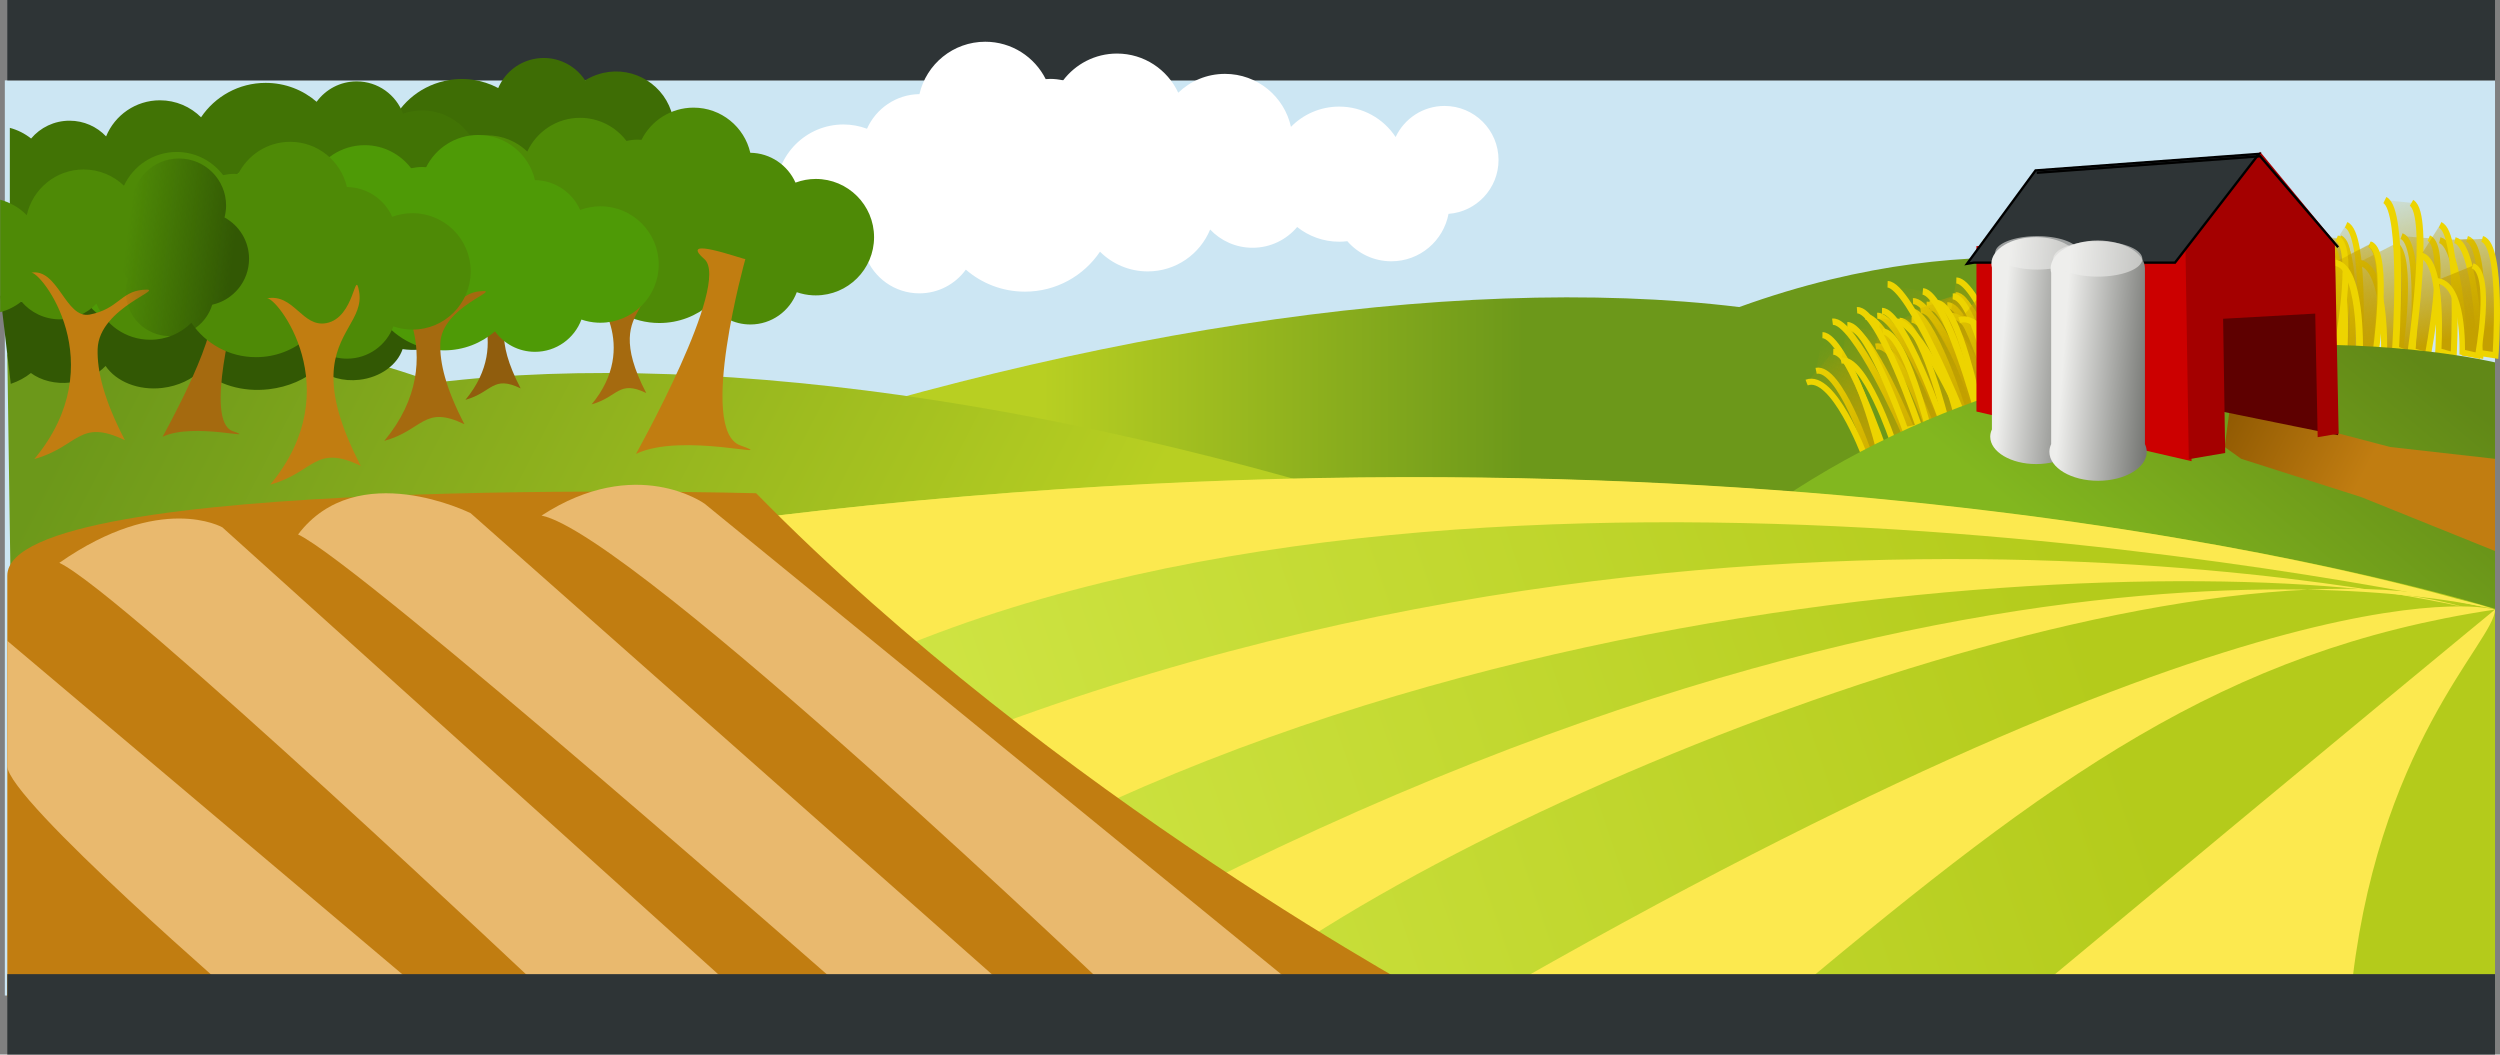 <?xml version="1.0" encoding="UTF-8" standalone="no"?>
<!-- Created with Inkscape (http://www.inkscape.org/) -->
<svg
   xmlns:svg="http://www.w3.org/2000/svg"
   xmlns="http://www.w3.org/2000/svg"
   xmlns:xlink="http://www.w3.org/1999/xlink"
   version="1.0"
   width="1057.564"
   height="446.094"
   id="svg59453">
  <rect width="100%" height="100%" fill="#808080" stroke="none"/>
  <defs
     id="defs59455">
    <linearGradient
       id="linearGradient4613">
      <stop
         id="stop4615"
         style="stop-color:#8f5902;stop-opacity:1"
         offset="0" />
      <stop
         id="stop4617"
         style="stop-color:#c17d11;stop-opacity:1"
         offset="1" />
    </linearGradient>
    <linearGradient
       id="linearGradient4387">
      <stop
         id="stop4389"
         style="stop-color:#eeeeec;stop-opacity:1"
         offset="0" />
      <stop
         id="stop4391"
         style="stop-color:#555753;stop-opacity:1"
         offset="1" />
    </linearGradient>
    <linearGradient
       id="linearGradient4051">
      <stop
         id="stop4053"
         style="stop-color:#c4a000;stop-opacity:1"
         offset="0" />
      <stop
         id="stop4055"
         style="stop-color:#c4a000;stop-opacity:0"
         offset="1" />
    </linearGradient>
    <linearGradient
       id="linearGradient60270">
      <stop
         id="stop60272"
         style="stop-color:#ffffff;stop-opacity:1"
         offset="0" />
      <stop
         id="stop60274"
         style="stop-color:#d3d7cf;stop-opacity:0"
         offset="1" />
    </linearGradient>
    <linearGradient
       id="linearGradient60166">
      <stop
         id="stop60168"
         style="stop-color:#6c981a;stop-opacity:1"
         offset="0" />
      <stop
         id="stop60170"
         style="stop-color:#b8cf22;stop-opacity:1"
         offset="1" />
    </linearGradient>
    <linearGradient
       id="linearGradient60153">
      <stop
         id="stop60155"
         style="stop-color:#325804;stop-opacity:1"
         offset="0" />
      <stop
         id="stop60157"
         style="stop-color:#325804;stop-opacity:0"
         offset="1" />
    </linearGradient>
    <linearGradient
       id="linearGradient60123">
      <stop
         id="stop60125"
         style="stop-color:#d2e748;stop-opacity:1"
         offset="0" />
      <stop
         id="stop60127"
         style="stop-color:#b4cb1b;stop-opacity:1"
         offset="1" />
    </linearGradient>
    <linearGradient
       id="linearGradient60115">
      <stop
         id="stop60117"
         style="stop-color:#618817;stop-opacity:1"
         offset="0" />
      <stop
         id="stop60119"
         style="stop-color:#82b71f;stop-opacity:1"
         offset="1" />
    </linearGradient>
    <linearGradient
       x1="702.157"
       y1="240.322"
       x2="598.399"
       y2="365.064"
       id="linearGradient60121"
       xlink:href="#linearGradient60115"
       gradientUnits="userSpaceOnUse"
       gradientTransform="matrix(0.968,0,0,0.968,329.49,185.237)" />
    <linearGradient
       x1="45.255"
       y1="479.606"
       x2="548.715"
       y2="308.769"
       id="linearGradient60129"
       xlink:href="#linearGradient60123"
       gradientUnits="userSpaceOnUse"
       gradientTransform="translate(308.268,167.334)" />
    <linearGradient
       x1="37"
       y1="266.362"
       x2="256.679"
       y2="322.82"
       id="linearGradient60172"
       xlink:href="#linearGradient60166"
       gradientUnits="userSpaceOnUse"
       gradientTransform="matrix(2.01,0,0,1,-36.395,167.334)" />
    <linearGradient
       x1="342.703"
       y1="287.281"
       x2="342.703"
       y2="329.5"
       id="linearGradient60276"
       xlink:href="#linearGradient60270"
       gradientUnits="userSpaceOnUse"
       gradientTransform="translate(150.268,63.205)" />
    <linearGradient
       x1="669.63"
       y1="223.633"
       x2="700.75"
       y2="219.922"
       id="linearGradient4345"
       xlink:href="#linearGradient60153"
       gradientUnits="userSpaceOnUse"
       gradientTransform="translate(-179.636,-64.597)" />
    <linearGradient
       x1="855.5"
       y1="429.362"
       x2="900.25"
       y2="432.58"
       id="linearGradient4393"
       xlink:href="#linearGradient4387"
       gradientUnits="userSpaceOnUse"
       gradientTransform="translate(-12.021,0)" />
    <linearGradient
       x1="855.5"
       y1="429.362"
       x2="900.25"
       y2="432.58"
       id="linearGradient4401"
       xlink:href="#linearGradient4387"
       gradientUnits="userSpaceOnUse"
       gradientTransform="matrix(1.059,0,0,1.059,-36.936,-20.547)" />
    <linearGradient
       x1="129.088"
       y1="134.07"
       x2="165.088"
       y2="0.688"
       id="linearGradient4455"
       xlink:href="#linearGradient4051"
       gradientUnits="userSpaceOnUse"
       gradientTransform="translate(-34,21)" />
    <linearGradient
       x1="129.088"
       y1="134.07"
       x2="165.088"
       y2="0.688"
       id="linearGradient4457"
       xlink:href="#linearGradient4051"
       gradientUnits="userSpaceOnUse"
       gradientTransform="translate(-34,21)" />
    <linearGradient
       x1="129.088"
       y1="134.07"
       x2="165.088"
       y2="0.688"
       id="linearGradient4459"
       xlink:href="#linearGradient4051"
       gradientUnits="userSpaceOnUse"
       gradientTransform="translate(-34,21)" />
    <linearGradient
       x1="129.088"
       y1="134.07"
       x2="165.088"
       y2="0.688"
       id="linearGradient4461"
       xlink:href="#linearGradient4051"
       gradientUnits="userSpaceOnUse"
       gradientTransform="translate(-34,21)" />
    <linearGradient
       x1="129.088"
       y1="134.07"
       x2="165.088"
       y2="0.688"
       id="linearGradient4463"
       xlink:href="#linearGradient4051"
       gradientUnits="userSpaceOnUse"
       gradientTransform="translate(-34,21)" />
    <linearGradient
       x1="129.088"
       y1="134.07"
       x2="165.088"
       y2="0.688"
       id="linearGradient4465"
       xlink:href="#linearGradient4051"
       gradientUnits="userSpaceOnUse"
       gradientTransform="translate(-34,21)" />
    <linearGradient
       x1="129.088"
       y1="134.07"
       x2="165.088"
       y2="0.688"
       id="linearGradient4467"
       xlink:href="#linearGradient4051"
       gradientUnits="userSpaceOnUse"
       gradientTransform="translate(-34,21)" />
    <linearGradient
       x1="129.088"
       y1="134.07"
       x2="165.088"
       y2="0.688"
       id="linearGradient4469"
       xlink:href="#linearGradient4051"
       gradientUnits="userSpaceOnUse"
       gradientTransform="translate(-34,21)" />
    <linearGradient
       x1="129.088"
       y1="134.07"
       x2="165.088"
       y2="0.688"
       id="linearGradient4471"
       xlink:href="#linearGradient4051"
       gradientUnits="userSpaceOnUse"
       gradientTransform="translate(-34,21)" />
    <linearGradient
       x1="129.088"
       y1="134.07"
       x2="165.088"
       y2="0.688"
       id="linearGradient4473"
       xlink:href="#linearGradient4051"
       gradientUnits="userSpaceOnUse"
       gradientTransform="translate(-34,21)" />
    <linearGradient
       x1="129.088"
       y1="134.07"
       x2="165.088"
       y2="0.688"
       id="linearGradient4475"
       xlink:href="#linearGradient4051"
       gradientUnits="userSpaceOnUse"
       gradientTransform="translate(-34,21)" />
    <linearGradient
       x1="129.088"
       y1="134.07"
       x2="165.088"
       y2="0.688"
       id="linearGradient4477"
       xlink:href="#linearGradient4051"
       gradientUnits="userSpaceOnUse"
       gradientTransform="translate(-34,21)" />
    <linearGradient
       x1="129.088"
       y1="134.07"
       x2="165.088"
       y2="0.688"
       id="linearGradient4479"
       xlink:href="#linearGradient4051"
       gradientUnits="userSpaceOnUse"
       gradientTransform="translate(-34,21)" />
    <linearGradient
       x1="129.088"
       y1="134.07"
       x2="165.088"
       y2="0.688"
       id="linearGradient4481"
       xlink:href="#linearGradient4051"
       gradientUnits="userSpaceOnUse"
       gradientTransform="translate(-34,21)" />
    <linearGradient
       x1="129.088"
       y1="134.07"
       x2="165.088"
       y2="0.688"
       id="linearGradient4483"
       xlink:href="#linearGradient4051"
       gradientUnits="userSpaceOnUse"
       gradientTransform="translate(-34,21)" />
    <linearGradient
       x1="129.088"
       y1="134.07"
       x2="165.088"
       y2="0.688"
       id="linearGradient4485"
       xlink:href="#linearGradient4051"
       gradientUnits="userSpaceOnUse"
       gradientTransform="translate(-34,21)" />
    <linearGradient
       x1="129.088"
       y1="134.07"
       x2="165.088"
       y2="0.688"
       id="linearGradient4487"
       xlink:href="#linearGradient4051"
       gradientUnits="userSpaceOnUse"
       gradientTransform="translate(-34,21)" />
    <linearGradient
       x1="129.088"
       y1="134.07"
       x2="165.088"
       y2="0.688"
       id="linearGradient4489"
       xlink:href="#linearGradient4051"
       gradientUnits="userSpaceOnUse"
       gradientTransform="translate(-34,21)" />
    <linearGradient
       x1="129.088"
       y1="134.07"
       x2="165.088"
       y2="0.688"
       id="linearGradient4491"
       xlink:href="#linearGradient4051"
       gradientUnits="userSpaceOnUse"
       gradientTransform="translate(-34,21)" />
    <linearGradient
       x1="129.088"
       y1="134.07"
       x2="165.088"
       y2="0.688"
       id="linearGradient4493"
       xlink:href="#linearGradient4051"
       gradientUnits="userSpaceOnUse"
       gradientTransform="translate(-34,21)" />
    <linearGradient
       x1="129.088"
       y1="134.07"
       x2="165.088"
       y2="0.688"
       id="linearGradient4495"
       xlink:href="#linearGradient4051"
       gradientUnits="userSpaceOnUse"
       gradientTransform="translate(-34,21)" />
    <linearGradient
       x1="129.088"
       y1="134.07"
       x2="165.088"
       y2="0.688"
       id="linearGradient4497"
       xlink:href="#linearGradient4051"
       gradientUnits="userSpaceOnUse"
       gradientTransform="translate(-34,21)" />
    <linearGradient
       x1="129.088"
       y1="134.07"
       x2="165.088"
       y2="0.688"
       id="linearGradient4499"
       xlink:href="#linearGradient4051"
       gradientUnits="userSpaceOnUse"
       gradientTransform="translate(-34,21)" />
    <linearGradient
       x1="129.088"
       y1="134.07"
       x2="165.088"
       y2="0.688"
       id="linearGradient4501"
       xlink:href="#linearGradient4051"
       gradientUnits="userSpaceOnUse"
       gradientTransform="translate(-34,21)" />
    <linearGradient
       x1="129.088"
       y1="134.07"
       x2="165.088"
       y2="0.688"
       id="linearGradient4503"
       xlink:href="#linearGradient4051"
       gradientUnits="userSpaceOnUse"
       gradientTransform="translate(-34,21)" />
    <linearGradient
       x1="129.088"
       y1="134.07"
       x2="165.088"
       y2="0.688"
       id="linearGradient4557"
       xlink:href="#linearGradient4051"
       gradientUnits="userSpaceOnUse"
       gradientTransform="translate(-34,21)" />
    <linearGradient
       x1="129.088"
       y1="134.07"
       x2="165.088"
       y2="0.688"
       id="linearGradient4559"
       xlink:href="#linearGradient4051"
       gradientUnits="userSpaceOnUse"
       gradientTransform="translate(-34,21)" />
    <linearGradient
       x1="129.088"
       y1="134.07"
       x2="165.088"
       y2="0.688"
       id="linearGradient4561"
       xlink:href="#linearGradient4051"
       gradientUnits="userSpaceOnUse"
       gradientTransform="translate(-34,21)" />
    <linearGradient
       x1="129.088"
       y1="134.07"
       x2="165.088"
       y2="0.688"
       id="linearGradient4563"
       xlink:href="#linearGradient4051"
       gradientUnits="userSpaceOnUse"
       gradientTransform="translate(-34,21)" />
    <linearGradient
       x1="129.088"
       y1="134.07"
       x2="165.088"
       y2="0.688"
       id="linearGradient4565"
       xlink:href="#linearGradient4051"
       gradientUnits="userSpaceOnUse"
       gradientTransform="translate(-34,21)" />
    <linearGradient
       x1="129.088"
       y1="134.07"
       x2="165.088"
       y2="0.688"
       id="linearGradient4567"
       xlink:href="#linearGradient4051"
       gradientUnits="userSpaceOnUse"
       gradientTransform="translate(-34,21)" />
    <linearGradient
       x1="129.088"
       y1="134.07"
       x2="165.088"
       y2="0.688"
       id="linearGradient4569"
       xlink:href="#linearGradient4051"
       gradientUnits="userSpaceOnUse"
       gradientTransform="translate(-34,21)" />
    <linearGradient
       x1="129.088"
       y1="134.07"
       x2="165.088"
       y2="0.688"
       id="linearGradient4571"
       xlink:href="#linearGradient4051"
       gradientUnits="userSpaceOnUse"
       gradientTransform="translate(-34,21)" />
    <linearGradient
       x1="129.088"
       y1="134.07"
       x2="165.088"
       y2="0.688"
       id="linearGradient4573"
       xlink:href="#linearGradient4051"
       gradientUnits="userSpaceOnUse"
       gradientTransform="translate(-34,21)" />
    <linearGradient
       x1="129.088"
       y1="134.07"
       x2="165.088"
       y2="0.688"
       id="linearGradient4575"
       xlink:href="#linearGradient4051"
       gradientUnits="userSpaceOnUse"
       gradientTransform="translate(-34,21)" />
    <linearGradient
       x1="129.088"
       y1="134.07"
       x2="165.088"
       y2="0.688"
       id="linearGradient4577"
       xlink:href="#linearGradient4051"
       gradientUnits="userSpaceOnUse"
       gradientTransform="translate(-34,21)" />
    <linearGradient
       x1="129.088"
       y1="134.07"
       x2="165.088"
       y2="0.688"
       id="linearGradient4579"
       xlink:href="#linearGradient4051"
       gradientUnits="userSpaceOnUse"
       gradientTransform="translate(-34,21)" />
    <linearGradient
       x1="129.088"
       y1="134.07"
       x2="165.088"
       y2="0.688"
       id="linearGradient4581"
       xlink:href="#linearGradient4051"
       gradientUnits="userSpaceOnUse"
       gradientTransform="translate(-34,21)" />
    <linearGradient
       x1="129.088"
       y1="134.07"
       x2="165.088"
       y2="0.688"
       id="linearGradient4583"
       xlink:href="#linearGradient4051"
       gradientUnits="userSpaceOnUse"
       gradientTransform="translate(-34,21)" />
    <linearGradient
       x1="129.088"
       y1="134.07"
       x2="165.088"
       y2="0.688"
       id="linearGradient4585"
       xlink:href="#linearGradient4051"
       gradientUnits="userSpaceOnUse"
       gradientTransform="translate(-34,21)" />
    <linearGradient
       x1="129.088"
       y1="134.07"
       x2="165.088"
       y2="0.688"
       id="linearGradient4587"
       xlink:href="#linearGradient4051"
       gradientUnits="userSpaceOnUse"
       gradientTransform="translate(-34,21)" />
    <linearGradient
       x1="129.088"
       y1="134.07"
       x2="165.088"
       y2="0.688"
       id="linearGradient4589"
       xlink:href="#linearGradient4051"
       gradientUnits="userSpaceOnUse"
       gradientTransform="translate(-34,21)" />
    <linearGradient
       x1="129.088"
       y1="134.07"
       x2="165.088"
       y2="0.688"
       id="linearGradient4591"
       xlink:href="#linearGradient4051"
       gradientUnits="userSpaceOnUse"
       gradientTransform="translate(-34,21)" />
    <linearGradient
       x1="129.088"
       y1="134.07"
       x2="165.088"
       y2="0.688"
       id="linearGradient4593"
       xlink:href="#linearGradient4051"
       gradientUnits="userSpaceOnUse"
       gradientTransform="translate(-34,21)" />
    <linearGradient
       x1="129.088"
       y1="134.07"
       x2="165.088"
       y2="0.688"
       id="linearGradient4595"
       xlink:href="#linearGradient4051"
       gradientUnits="userSpaceOnUse"
       gradientTransform="translate(-34,21)" />
    <linearGradient
       x1="129.088"
       y1="134.07"
       x2="165.088"
       y2="0.688"
       id="linearGradient4597"
       xlink:href="#linearGradient4051"
       gradientUnits="userSpaceOnUse"
       gradientTransform="translate(-34,21)" />
    <linearGradient
       x1="129.088"
       y1="134.07"
       x2="165.088"
       y2="0.688"
       id="linearGradient4599"
       xlink:href="#linearGradient4051"
       gradientUnits="userSpaceOnUse"
       gradientTransform="translate(-34,21)" />
    <linearGradient
       x1="129.088"
       y1="134.07"
       x2="165.088"
       y2="0.688"
       id="linearGradient4601"
       xlink:href="#linearGradient4051"
       gradientUnits="userSpaceOnUse"
       gradientTransform="translate(-34,21)" />
    <linearGradient
       x1="129.088"
       y1="134.07"
       x2="165.088"
       y2="0.688"
       id="linearGradient4603"
       xlink:href="#linearGradient4051"
       gradientUnits="userSpaceOnUse"
       gradientTransform="translate(-34,21)" />
    <linearGradient
       x1="129.088"
       y1="134.07"
       x2="165.088"
       y2="0.688"
       id="linearGradient4605"
       xlink:href="#linearGradient4051"
       gradientUnits="userSpaceOnUse"
       gradientTransform="translate(-34,21)" />
    <linearGradient
       x1="938"
       y1="448.362"
       x2="995.181"
       y2="477.862"
       id="linearGradient4619"
       xlink:href="#linearGradient4613"
       gradientUnits="userSpaceOnUse" />
    <linearGradient
       x1="153.418"
       y1="322.82"
       x2="254.689"
       y2="322.82"
       id="linearGradient4626"
       xlink:href="#linearGradient60166"
       gradientUnits="userSpaceOnUse"
       gradientTransform="matrix(-2.01,0,0,1,949.913,135.334)" />
  </defs>
  <g
     transform="translate(3.09,-274.268)"
     id="layer1">
    <g
       id="g2657">
      <path
         d="M 441.989,308.268 C 431.222,308.268 422.212,315.78 419.9,325.844 C 412.044,325.951 405.306,330.706 402.298,337.471 C 402.257,337.456 402.216,337.437 402.174,337.422 C 399.744,336.532 397.128,336.033 394.39,336.033 C 381.872,336.033 371.707,346.199 371.707,358.717 C 371.707,371.235 381.872,381.376 394.39,381.376 C 394.781,381.376 395.169,381.37 395.555,381.351 C 397.735,381.241 399.828,380.82 401.803,380.136 C 404.523,387.475 411.59,392.705 419.875,392.705 C 426.289,392.705 431.967,389.568 435.469,384.747 C 440.786,389.353 447.715,392.135 455.301,392.135 C 465.79,392.135 475.046,386.819 480.489,378.723 C 484.588,382.811 490.257,385.342 496.504,385.342 C 505.975,385.342 514.063,379.535 517.452,371.286 C 521.016,375.062 526.08,377.409 531.682,377.409 C 537.686,377.409 543.069,374.703 546.655,370.443 C 550.526,373.524 555.43,375.377 560.761,375.377 C 561.688,375.377 562.591,375.311 563.488,375.203 C 567.073,379.334 572.365,381.946 578.264,381.946 C 587.814,381.946 595.744,375.085 597.452,366.03 C 606.838,365.342 614.235,357.495 614.235,347.933 C 614.235,337.919 606.127,329.811 596.113,329.811 C 588.849,329.811 582.596,334.08 579.701,340.248 C 575.649,334.092 568.682,330.034 560.761,330.034 C 554.427,330.034 548.686,332.637 544.573,336.827 C 542.335,326.661 533.272,319.052 522.435,319.052 C 516.337,319.052 510.816,321.457 506.742,325.373 C 503.141,317.621 495.301,312.234 486.191,312.234 C 478.815,312.234 472.257,315.778 468.118,321.233 C 466.729,320.92 465.288,320.738 463.804,320.738 C 463.29,320.738 462.772,320.773 462.267,320.812 C 458.548,313.378 450.866,308.268 441.989,308.268 L 441.989,308.268 z"
         id="path60268"
         style="fill:url(#linearGradient60276) #000000;fill-opacity:1;stroke:none" />
      <path
         d="M -1.048,308.268 L 1052.362,308.268 L 1052.362,695.411 L -1.048,695.411 L -1.048,308.268 L -1.048,308.268 z"
         id="rect59537"
         style="fill:#cce6f3;fill-opacity:1;stroke:none" />
      <path
         d="M 280.654,472.803 C 443.732,415.624 610.349,389.239 732.659,404.164 C 839.578,365.475 913.518,392.232 913.518,392.232 L 911.508,532.089 L 264,533.089 L 280.654,472.803 L 280.654,472.803 z"
         id="path4624"
         style="fill:url(#linearGradient4626) #000000;fill-opacity:1;stroke:none" />
      <g
         transform="matrix(-0.513,0,0,0.513,1051.06,346.339)"
         id="g4403"
         style="fill:#c4a000;fill-opacity:1">
        <path
           d="M 126.79,56.57 C 109.29,61.57 115.79,152.57 115.79,152.57 L 128.79,150.57 C 128.79,150.57 131.79,61.57 149.29,57.57"
           id="path4405"
           style="fill:url(#linearGradient4455) #000000;fill-opacity:1;stroke:#edd400;stroke-width:5;stroke-linecap:butt;stroke-linejoin:miter;stroke-miterlimit:4;stroke-dasharray:none;stroke-opacity:1" />
        <path
           d="M 125.363,55.945 C 108.605,63.046 126.176,152.57 126.176,152.57 L 138.834,148.997 C 138.834,148.997 130.936,60.297 147.816,54.188"
           id="path4407"
           style="fill:url(#linearGradient4457) #000000;fill-opacity:1;stroke:#edd400;stroke-width:5;stroke-linecap:butt;stroke-linejoin:miter;stroke-miterlimit:4;stroke-dasharray:none;stroke-opacity:1" />
        <path
           d="M 134.811,60.945 C 118.053,68.046 130.624,152.57 130.624,152.57 L 143.283,148.997 C 143.283,148.997 142.884,53.297 159.764,47.188"
           id="path4409"
           style="fill:url(#linearGradient4459) #000000;fill-opacity:1;stroke:#edd400;stroke-width:5;stroke-linecap:butt;stroke-linejoin:miter;stroke-miterlimit:4;stroke-dasharray:none;stroke-opacity:1" />
        <path
           d="M 120.247,44.945 C 103.489,52.046 109.061,152.57 109.061,152.57 L 121.719,148.997 C 121.719,148.997 116.821,73.797 136.201,70.188"
           id="path4411"
           style="fill:url(#linearGradient4461) #000000;fill-opacity:1;stroke:#edd400;stroke-width:5;stroke-linecap:butt;stroke-linejoin:miter;stroke-miterlimit:4;stroke-dasharray:none;stroke-opacity:1" />
        <path
           d="M 80.44,60.945 C 63.682,68.046 76.254,152.57 76.254,152.57 L 88.912,148.997 C 88.912,148.997 87.013,76.797 110.394,76.188"
           id="path4413"
           style="fill:url(#linearGradient4463) #000000;fill-opacity:1;stroke:#edd400;stroke-width:5;stroke-linecap:butt;stroke-linejoin:miter;stroke-miterlimit:4;stroke-dasharray:none;stroke-opacity:1" />
        <path
           d="M 20.491,56.57 C 2.991,61.57 9.491,152.57 9.491,152.57 L 22.491,150.57 C 22.491,150.57 25.491,61.57 42.991,57.57"
           id="path4415"
           style="fill:url(#linearGradient4465) #000000;fill-opacity:1;stroke:#edd400;stroke-width:5;stroke-linecap:butt;stroke-linejoin:miter;stroke-miterlimit:4;stroke-dasharray:none;stroke-opacity:1" />
        <path
           d="M 52.081,55.945 C 35.323,63.046 52.894,152.57 52.894,152.57 L 65.552,148.997 C 65.552,148.997 57.654,60.297 74.534,54.188"
           id="path4417"
           style="fill:url(#linearGradient4467) #000000;fill-opacity:1;stroke:#edd400;stroke-width:5;stroke-linecap:butt;stroke-linejoin:miter;stroke-miterlimit:4;stroke-dasharray:none;stroke-opacity:1" />
        <path
           d="M 166.669,60.945 C 149.911,68.046 162.483,152.57 162.483,152.57 L 175.141,148.997 C 175.141,148.997 174.743,53.297 191.623,47.188"
           id="path4419"
           style="fill:url(#linearGradient4469) #000000;fill-opacity:1;stroke:#edd400;stroke-width:5;stroke-linecap:butt;stroke-linejoin:miter;stroke-miterlimit:4;stroke-dasharray:none;stroke-opacity:1" />
        <path
           d="M 239.474,44.945 C 222.716,52.046 228.287,152.57 228.287,152.57 L 240.945,148.997 C 240.945,148.997 236.047,73.797 255.427,70.188"
           id="path4421"
           style="fill:url(#linearGradient4471) #000000;fill-opacity:1;stroke:#edd400;stroke-width:5;stroke-linecap:butt;stroke-linejoin:miter;stroke-miterlimit:4;stroke-dasharray:none;stroke-opacity:1" />
        <path
           d="M 101.033,60.945 C 84.275,68.046 96.846,152.57 96.846,152.57 L 109.504,148.997 C 109.504,148.997 107.606,76.797 130.986,76.188"
           id="path4423"
           style="fill:url(#linearGradient4473) #000000;fill-opacity:1;stroke:#edd400;stroke-width:5;stroke-linecap:butt;stroke-linejoin:miter;stroke-miterlimit:4;stroke-dasharray:none;stroke-opacity:1" />
        <path
           d="M 8.033,56.57 C -9.467,61.57 -2.967,152.57 -2.967,152.57 L 10.033,150.57 C 10.033,150.57 13.033,61.57 30.533,57.57"
           id="path4425"
           style="fill:url(#linearGradient4475) #000000;fill-opacity:1;stroke:#edd400;stroke-width:5;stroke-linecap:butt;stroke-linejoin:miter;stroke-miterlimit:4;stroke-dasharray:none;stroke-opacity:1" />
        <path
           d="M 127.947,55.945 C 111.189,63.046 128.76,152.57 128.76,152.57 L 141.418,148.997 C 141.418,148.997 133.52,60.297 150.4,54.188"
           id="path4427"
           style="fill:url(#linearGradient4477) #000000;fill-opacity:1;stroke:#edd400;stroke-width:5;stroke-linecap:butt;stroke-linejoin:miter;stroke-miterlimit:4;stroke-dasharray:none;stroke-opacity:1" />
        <path
           d="M 176.117,57.945 C 159.359,65.046 171.93,149.57 171.93,149.57 L 184.589,145.997 C 184.589,145.997 184.19,50.297 201.07,44.188"
           id="path4429"
           style="fill:url(#linearGradient4479) #000000;fill-opacity:1;stroke:#edd400;stroke-width:5;stroke-linecap:butt;stroke-linejoin:miter;stroke-miterlimit:4;stroke-dasharray:none;stroke-opacity:1" />
        <path
           d="M 186.453,44.945 C 169.695,52.046 175.267,152.57 175.267,152.57 L 187.925,148.997 C 187.925,148.997 183.027,73.797 202.407,70.188"
           id="path4431"
           style="fill:url(#linearGradient4481) #000000;fill-opacity:1;stroke:#edd400;stroke-width:5;stroke-linecap:butt;stroke-linejoin:miter;stroke-miterlimit:4;stroke-dasharray:none;stroke-opacity:1" />
        <path
           d="M 236.37,60.945 C 219.613,68.046 232.184,152.57 232.184,152.57 L 244.842,148.997 C 244.842,148.997 242.944,76.797 266.324,76.188"
           id="path4433"
           style="fill:url(#linearGradient4483) #000000;fill-opacity:1;stroke:#edd400;stroke-width:5;stroke-linecap:butt;stroke-linejoin:miter;stroke-miterlimit:4;stroke-dasharray:none;stroke-opacity:1" />
        <path
           d="M 156.777,56.57 C 139.277,61.57 145.777,152.57 145.777,152.57 L 158.777,150.57 C 158.777,150.57 161.777,61.57 179.277,57.57"
           id="path4435"
           style="fill:url(#linearGradient4485) #000000;fill-opacity:1;stroke:#edd400;stroke-width:5;stroke-linecap:butt;stroke-linejoin:miter;stroke-miterlimit:4;stroke-dasharray:none;stroke-opacity:1" />
        <path
           d="M 66.329,26.788 C 49.931,36.008 67.126,152.252 67.126,152.252 L 79.513,147.612 C 79.513,147.612 71.784,32.438 88.302,24.507"
           id="path4437"
           style="fill:url(#linearGradient4487) #000000;fill-opacity:1;stroke:#edd400;stroke-width:5.636;stroke-linecap:butt;stroke-linejoin:miter;stroke-miterlimit:4;stroke-dasharray:none;stroke-opacity:1" />
        <path
           d="M 192.352,60.945 C 175.595,68.046 188.166,152.57 188.166,152.57 L 200.824,148.997 C 200.824,148.997 200.426,53.297 217.306,47.188"
           id="path4439"
           style="fill:url(#linearGradient4489) #000000;fill-opacity:1;stroke:#edd400;stroke-width:5;stroke-linecap:butt;stroke-linejoin:miter;stroke-miterlimit:4;stroke-dasharray:none;stroke-opacity:1" />
        <path
           d="M 42.748,44.945 C 25.99,52.046 31.562,152.57 31.562,152.57 L 44.22,148.997 C 44.22,148.997 39.322,73.797 58.702,70.188"
           id="path4441"
           style="fill:url(#linearGradient4491) #000000;fill-opacity:1;stroke:#edd400;stroke-width:5;stroke-linecap:butt;stroke-linejoin:miter;stroke-miterlimit:4;stroke-dasharray:none;stroke-opacity:1" />
        <path
           d="M 15.928,78.708 C -1.036,84.45 11.69,152.808 11.69,152.808 L 24.504,149.918 C 24.504,149.918 22.582,91.527 46.25,91.035"
           id="path4443"
           style="fill:url(#linearGradient4493) #000000;fill-opacity:1;stroke:#edd400;stroke-width:4.524;stroke-linecap:butt;stroke-linejoin:miter;stroke-miterlimit:4;stroke-dasharray:none;stroke-opacity:1" />
        <path
           d="M 205.314,36.719 C 187.964,42.381 194.408,145.421 194.408,145.421 L 207.296,143.157 C 207.296,143.157 210.271,42.381 227.62,37.851"
           id="path4445"
           style="fill:url(#linearGradient4495) #000000;fill-opacity:1;stroke:#edd400;stroke-width:5.298;stroke-linecap:butt;stroke-linejoin:miter;stroke-miterlimit:4;stroke-dasharray:none;stroke-opacity:1" />
        <path
           d="M 142.245,55.945 C 125.487,63.046 143.059,152.57 143.059,152.57 L 155.717,148.997 C 155.717,148.997 147.819,60.297 164.699,54.188"
           id="path4447"
           style="fill:url(#linearGradient4497) #000000;fill-opacity:1;stroke:#edd400;stroke-width:5;stroke-linecap:butt;stroke-linejoin:miter;stroke-miterlimit:4;stroke-dasharray:none;stroke-opacity:1" />
        <path
           d="M 149.247,42.846 C 132.703,51.333 145.114,152.355 145.114,152.355 L 157.61,148.084 C 157.61,148.084 157.217,33.705 173.881,26.404"
           id="path4449"
           style="fill:url(#linearGradient4499) #000000;fill-opacity:1;stroke:#edd400;stroke-width:5.431;stroke-linecap:butt;stroke-linejoin:miter;stroke-miterlimit:4;stroke-dasharray:none;stroke-opacity:1" />
        <path
           d="M 217.316,44.945 C 200.558,52.046 206.13,152.57 206.13,152.57 L 218.788,148.997 C 218.788,148.997 213.89,73.797 233.27,70.188"
           id="path4451"
           style="fill:url(#linearGradient4501) #000000;fill-opacity:1;stroke:#edd400;stroke-width:5;stroke-linecap:butt;stroke-linejoin:miter;stroke-miterlimit:4;stroke-dasharray:none;stroke-opacity:1" />
        <path
           d="M 100.382,60.945 C 83.625,68.046 96.196,152.57 96.196,152.57 L 108.854,148.997 C 108.854,148.997 106.956,76.797 130.336,76.188"
           id="path4453"
           style="fill:url(#linearGradient4503) #000000;fill-opacity:1;stroke:#edd400;stroke-width:5;stroke-linecap:butt;stroke-linejoin:miter;stroke-miterlimit:4;stroke-dasharray:none;stroke-opacity:1" />
      </g>
      <path
         d="M 632.863,504.803 C 469.786,447.624 303.168,421.239 180.858,436.164 C 73.939,397.475 0,424.232 0,424.232 L 2.01,564.089 L 649.518,565.089 L 632.863,504.803 L 632.863,504.803 z"
         id="path60162"
         style="fill:url(#linearGradient60172) #000000;fill-opacity:1;stroke:none" />
      <g
         transform="matrix(-0.475,0.194,0.194,0.475,872.884,348.246)"
         id="g4505"
         style="fill:#c4a000;fill-opacity:1">
        <path
           d="M 126.79,56.57 C 109.29,61.57 115.79,152.57 115.79,152.57 L 128.79,150.57 C 128.79,150.57 131.79,61.57 149.29,57.57"
           id="path4507"
           style="fill:url(#linearGradient4557) #000000;fill-opacity:1;stroke:#edd400;stroke-width:5;stroke-linecap:butt;stroke-linejoin:miter;stroke-miterlimit:4;stroke-dasharray:none;stroke-opacity:1" />
        <path
           d="M 125.363,55.945 C 108.605,63.046 126.176,152.57 126.176,152.57 L 138.834,148.997 C 138.834,148.997 130.936,60.297 147.816,54.188"
           id="path4509"
           style="fill:url(#linearGradient4559) #000000;fill-opacity:1;stroke:#edd400;stroke-width:5;stroke-linecap:butt;stroke-linejoin:miter;stroke-miterlimit:4;stroke-dasharray:none;stroke-opacity:1" />
        <path
           d="M 134.811,60.945 C 118.053,68.046 130.624,152.57 130.624,152.57 L 143.283,148.997 C 143.283,148.997 142.884,53.297 159.764,47.188"
           id="path4511"
           style="fill:url(#linearGradient4561) #000000;fill-opacity:1;stroke:#edd400;stroke-width:5;stroke-linecap:butt;stroke-linejoin:miter;stroke-miterlimit:4;stroke-dasharray:none;stroke-opacity:1" />
        <path
           d="M 120.247,44.945 C 103.489,52.046 109.061,152.57 109.061,152.57 L 121.719,148.997 C 121.719,148.997 116.821,73.797 136.201,70.188"
           id="path4513"
           style="fill:url(#linearGradient4563) #000000;fill-opacity:1;stroke:#edd400;stroke-width:5;stroke-linecap:butt;stroke-linejoin:miter;stroke-miterlimit:4;stroke-dasharray:none;stroke-opacity:1" />
        <path
           d="M 80.44,60.945 C 63.682,68.046 76.254,152.57 76.254,152.57 L 88.912,148.997 C 88.912,148.997 87.013,76.797 110.394,76.188"
           id="path4515"
           style="fill:url(#linearGradient4565) #000000;fill-opacity:1;stroke:#edd400;stroke-width:5;stroke-linecap:butt;stroke-linejoin:miter;stroke-miterlimit:4;stroke-dasharray:none;stroke-opacity:1" />
        <path
           d="M 20.491,56.57 C 2.991,61.57 9.491,152.57 9.491,152.57 L 22.491,150.57 C 22.491,150.57 25.491,61.57 42.991,57.57"
           id="path4517"
           style="fill:url(#linearGradient4567) #000000;fill-opacity:1;stroke:#edd400;stroke-width:5;stroke-linecap:butt;stroke-linejoin:miter;stroke-miterlimit:4;stroke-dasharray:none;stroke-opacity:1" />
        <path
           d="M 52.081,55.945 C 35.323,63.046 52.894,152.57 52.894,152.57 L 65.552,148.997 C 65.552,148.997 57.654,60.297 74.534,54.188"
           id="path4519"
           style="fill:url(#linearGradient4569) #000000;fill-opacity:1;stroke:#edd400;stroke-width:5;stroke-linecap:butt;stroke-linejoin:miter;stroke-miterlimit:4;stroke-dasharray:none;stroke-opacity:1" />
        <path
           d="M 166.669,60.945 C 149.911,68.046 162.483,152.57 162.483,152.57 L 175.141,148.997 C 175.141,148.997 174.743,53.297 191.623,47.188"
           id="path4521"
           style="fill:url(#linearGradient4571) #000000;fill-opacity:1;stroke:#edd400;stroke-width:5;stroke-linecap:butt;stroke-linejoin:miter;stroke-miterlimit:4;stroke-dasharray:none;stroke-opacity:1" />
        <path
           d="M 239.474,44.945 C 222.716,52.046 228.287,152.57 228.287,152.57 L 240.945,148.997 C 240.945,148.997 236.047,73.797 255.427,70.188"
           id="path4523"
           style="fill:url(#linearGradient4573) #000000;fill-opacity:1;stroke:#edd400;stroke-width:5;stroke-linecap:butt;stroke-linejoin:miter;stroke-miterlimit:4;stroke-dasharray:none;stroke-opacity:1" />
        <path
           d="M 101.033,60.945 C 84.275,68.046 96.846,152.57 96.846,152.57 L 109.504,148.997 C 109.504,148.997 107.606,76.797 130.986,76.188"
           id="path4525"
           style="fill:url(#linearGradient4575) #000000;fill-opacity:1;stroke:#edd400;stroke-width:5;stroke-linecap:butt;stroke-linejoin:miter;stroke-miterlimit:4;stroke-dasharray:none;stroke-opacity:1" />
        <path
           d="M 8.033,56.57 C -9.467,61.57 -2.967,152.57 -2.967,152.57 L 10.033,150.57 C 10.033,150.57 13.033,61.57 30.533,57.57"
           id="path4527"
           style="fill:url(#linearGradient4577) #000000;fill-opacity:1;stroke:#edd400;stroke-width:5;stroke-linecap:butt;stroke-linejoin:miter;stroke-miterlimit:4;stroke-dasharray:none;stroke-opacity:1" />
        <path
           d="M 127.947,55.945 C 111.189,63.046 128.76,152.57 128.76,152.57 L 141.418,148.997 C 141.418,148.997 133.52,60.297 150.4,54.188"
           id="path4529"
           style="fill:url(#linearGradient4579) #000000;fill-opacity:1;stroke:#edd400;stroke-width:5;stroke-linecap:butt;stroke-linejoin:miter;stroke-miterlimit:4;stroke-dasharray:none;stroke-opacity:1" />
        <path
           d="M 176.117,57.945 C 159.359,65.046 171.93,149.57 171.93,149.57 L 184.589,145.997 C 184.589,145.997 184.19,50.297 201.07,44.188"
           id="path4531"
           style="fill:url(#linearGradient4581) #000000;fill-opacity:1;stroke:#edd400;stroke-width:5;stroke-linecap:butt;stroke-linejoin:miter;stroke-miterlimit:4;stroke-dasharray:none;stroke-opacity:1" />
        <path
           d="M 186.453,44.945 C 169.695,52.046 175.267,152.57 175.267,152.57 L 187.925,148.997 C 187.925,148.997 183.027,73.797 202.407,70.188"
           id="path4533"
           style="fill:url(#linearGradient4583) #000000;fill-opacity:1;stroke:#edd400;stroke-width:5;stroke-linecap:butt;stroke-linejoin:miter;stroke-miterlimit:4;stroke-dasharray:none;stroke-opacity:1" />
        <path
           d="M 236.37,60.945 C 219.613,68.046 232.184,152.57 232.184,152.57 L 244.842,148.997 C 244.842,148.997 242.944,76.797 266.324,76.188"
           id="path4535"
           style="fill:url(#linearGradient4585) #000000;fill-opacity:1;stroke:#edd400;stroke-width:5;stroke-linecap:butt;stroke-linejoin:miter;stroke-miterlimit:4;stroke-dasharray:none;stroke-opacity:1" />
        <path
           d="M 156.777,56.57 C 139.277,61.57 145.777,152.57 145.777,152.57 L 158.777,150.57 C 158.777,150.57 161.777,61.57 179.277,57.57"
           id="path4537"
           style="fill:url(#linearGradient4587) #000000;fill-opacity:1;stroke:#edd400;stroke-width:5;stroke-linecap:butt;stroke-linejoin:miter;stroke-miterlimit:4;stroke-dasharray:none;stroke-opacity:1" />
        <path
           d="M 66.329,26.788 C 49.931,36.008 67.126,152.252 67.126,152.252 L 79.513,147.612 C 79.513,147.612 71.784,32.438 88.302,24.507"
           id="path4539"
           style="fill:url(#linearGradient4589) #000000;fill-opacity:1;stroke:#edd400;stroke-width:5.636;stroke-linecap:butt;stroke-linejoin:miter;stroke-miterlimit:4;stroke-dasharray:none;stroke-opacity:1" />
        <path
           d="M 192.352,60.945 C 175.595,68.046 188.166,152.57 188.166,152.57 L 200.824,148.997 C 200.824,148.997 200.426,53.297 217.306,47.188"
           id="path4541"
           style="fill:url(#linearGradient4591) #000000;fill-opacity:1;stroke:#edd400;stroke-width:5;stroke-linecap:butt;stroke-linejoin:miter;stroke-miterlimit:4;stroke-dasharray:none;stroke-opacity:1" />
        <path
           d="M 42.748,44.945 C 25.99,52.046 31.562,152.57 31.562,152.57 L 44.22,148.997 C 44.22,148.997 39.322,73.797 58.702,70.188"
           id="path4543"
           style="fill:url(#linearGradient4593) #000000;fill-opacity:1;stroke:#edd400;stroke-width:5;stroke-linecap:butt;stroke-linejoin:miter;stroke-miterlimit:4;stroke-dasharray:none;stroke-opacity:1" />
        <path
           d="M 15.928,78.708 C -1.036,84.45 11.69,152.808 11.69,152.808 L 24.504,149.918 C 24.504,149.918 22.582,91.527 46.25,91.035"
           id="path4545"
           style="fill:url(#linearGradient4595) #000000;fill-opacity:1;stroke:#edd400;stroke-width:4.524;stroke-linecap:butt;stroke-linejoin:miter;stroke-miterlimit:4;stroke-dasharray:none;stroke-opacity:1" />
        <path
           d="M 205.314,36.719 C 187.964,42.381 194.408,145.421 194.408,145.421 L 207.296,143.157 C 207.296,143.157 210.271,42.381 227.62,37.851"
           id="path4547"
           style="fill:url(#linearGradient4597) #000000;fill-opacity:1;stroke:#edd400;stroke-width:5.298;stroke-linecap:butt;stroke-linejoin:miter;stroke-miterlimit:4;stroke-dasharray:none;stroke-opacity:1" />
        <path
           d="M 142.245,55.945 C 125.487,63.046 143.059,152.57 143.059,152.57 L 155.717,148.997 C 155.717,148.997 147.819,60.297 164.699,54.188"
           id="path4549"
           style="fill:url(#linearGradient4599) #000000;fill-opacity:1;stroke:#edd400;stroke-width:5;stroke-linecap:butt;stroke-linejoin:miter;stroke-miterlimit:4;stroke-dasharray:none;stroke-opacity:1" />
        <path
           d="M 149.247,42.846 C 132.703,51.333 145.114,152.355 145.114,152.355 L 157.61,148.084 C 157.61,148.084 157.217,33.705 173.881,26.404"
           id="path4551"
           style="fill:url(#linearGradient4601) #000000;fill-opacity:1;stroke:#edd400;stroke-width:5.431;stroke-linecap:butt;stroke-linejoin:miter;stroke-miterlimit:4;stroke-dasharray:none;stroke-opacity:1" />
        <path
           d="M 217.316,44.945 C 200.558,52.046 206.13,152.57 206.13,152.57 L 218.788,148.997 C 218.788,148.997 213.89,73.797 233.27,70.188"
           id="path4553"
           style="fill:url(#linearGradient4603) #000000;fill-opacity:1;stroke:#edd400;stroke-width:5;stroke-linecap:butt;stroke-linejoin:miter;stroke-miterlimit:4;stroke-dasharray:none;stroke-opacity:1" />
        <path
           d="M 100.382,60.945 C 83.625,68.046 96.196,152.57 96.196,152.57 L 108.854,148.997 C 108.854,148.997 106.956,76.797 130.336,76.188"
           id="path4555"
           style="fill:url(#linearGradient4605) #000000;fill-opacity:1;stroke:#edd400;stroke-width:5;stroke-linecap:butt;stroke-linejoin:miter;stroke-miterlimit:4;stroke-dasharray:none;stroke-opacity:1" />
      </g>
      <path
         d="M 743.031,490.418 C 888.255,388.07 1052.362,427.566 1052.362,427.566 L 1052.362,694.563 L 738.882,688.199 L 743.031,490.418 L 743.031,490.418 z"
         id="rect60057"
         style="fill:url(#linearGradient60121) #000000;fill-opacity:1;stroke:none" />
      <path
         d="M 323.982,492.553 C 765.411,439.696 1052.362,531.832 1052.362,531.832 L 1052.362,696.118 L 325.411,695.411 L 323.982,492.553 z"
         id="path60053"
         style="fill:url(#linearGradient60129) #000000;fill-opacity:1;stroke:none" />
      <path
         d="M 323.982,492.553 C 765.411,439.696 1048.268,531.125 1048.268,531.125 C 968.181,514.415 565.411,440.411 329.411,571.411 L 323.982,492.553 L 323.982,492.553 z"
         id="path60316"
         style="fill:#fce94f;fill-opacity:1;stroke:none" />
      <path
         d="M 335.982,615.553 C 690.411,448.696 1039.268,531.125 1039.268,531.125 C 955.181,506.415 576.411,509.411 332.411,691.411 L 335.982,615.553 L 335.982,615.553 z"
         id="path60318"
         style="fill:#fce94f;fill-opacity:1;stroke:none" />
      <path
         d="M 412.982,698.553 C 811.411,466.696 1052.362,532.125 1052.362,532.125 C 927.275,489.415 616.411,611.411 508.411,701.411 L 412.982,698.553 L 412.982,698.553 z"
         id="path60320"
         style="fill:#fce94f;fill-opacity:1;stroke:none" />
      <path
         d="M 316.784,174.652 C 316.784,174.652 0,166.027 0,209.522 L 0,387.713 L 608.063,391.127 C 608.063,391.127 443.276,303.446 316.784,174.652 L 316.784,174.652 z"
         transform="translate(0,308.268)"
         id="path3028"
         style="fill:#c17d11;fill-opacity:1;stroke:none" />
      <path
         d="M 226,184.094 C 266,158.094 295,179.094 295,179.094 L 556,392.094 L 472,390.094 C 472,390.094 265,192.094 226,184.094 L 226,184.094 z"
         transform="translate(0,308.268)"
         id="path3802"
         style="fill:#e9b96e;stroke:none" />
      <path
         d="M 123,500.362 C 148,467.362 196,491.362 196,491.362 L 430,698.362 L 358,696.362 C 358,696.362 149,512.362 123,500.362 L 123,500.362 z"
         id="path3804"
         style="fill:#e9b96e;stroke:none" />
      <path
         d="M 22,512.362 C 65,482.362 91,497.362 91,497.362 L 314,698.362 L 230,696.362 C 230,696.362 48,524.362 22,512.362 z"
         id="path3806"
         style="fill:#e9b96e;stroke:none" />
      <path
         d="M 0,598.362 L 0,545.362 L 186,702.362 L 102,700.362 C 102,700.362 0,612.362 0,598.362 z"
         id="path3808"
         style="fill:#e9b96e;stroke:none" />
      <path
         d="M 622.982,698.553 C 959.411,504.696 1052.362,532.125 1052.362,532.125 C 937.275,549.415 864.411,603.411 756.411,693.411 L 622.982,698.553 L 622.982,698.553 z"
         id="path4607"
         style="fill:#fce94f;fill-opacity:1;stroke:none" />
      <path
         d="M 855.003,695.704 C 989.431,583.847 1052.362,532.125 1052.362,532.125 C 1052.362,545.415 1001.118,589.754 991.118,697.754 L 855.003,695.704 L 855.003,695.704 z"
         id="path4609"
         style="fill:#fce94f;fill-opacity:1;stroke:none" />
      <path
         d="M 977.071,455.241 L 1008,463.362 L 1052.362,468.362 L 1052.362,468.362 L 1052.362,507.362 L 995.87,484.584 L 945,468.362 L 938,463.362 L 940,448.362 L 977.071,455.241 z"
         id="path4611"
         style="fill:url(#linearGradient4619) #000000;fill-opacity:1;stroke:none" />
      <path
         d="M 895,378.126 L 984,376.362 L 986,458.362 L 895,439.846 L 895,378.126 z"
         id="path4368"
         style="fill:#5e0000;fill-opacity:1;stroke:none" />
      <path
         d="M 833,70.094 L 922,68.094 L 924,161.094 L 833,140.094 L 833,70.094 z"
         transform="translate(0,308.268)"
         id="rect4365"
         style="fill:#cc0000;fill-opacity:1;stroke:none" />
      <path
         d="M 921.375,67.969 L 922.812,160.25 L 938.219,157.625 L 937.344,100.844 L 976.312,98.656 L 977.344,150.938 L 986.219,149.438 L 984.594,68.438 L 952.984,30.203 L 921.375,67.969 z"
         transform="translate(0,308.268)"
         id="path4370"
         style="fill:#a40000;fill-opacity:1;stroke:none" />
      <path
         d="M 829,77.594 L 832,77.094 L 917,77.094 L 952.5,31.094 L 858,38.094 L 829,77.594 z"
         transform="translate(0,308.268)"
         id="path4375"
         style="fill:#2e3436;stroke:#000000;stroke-width:1px;stroke-linecap:butt;stroke-linejoin:miter;stroke-opacity:1" />
      <path
         d="M 953,340.362 L 953,340.362 L 986,378.862 L 953,340.362 L 858.5,347.362 L 953,340.362 z"
         id="path4377"
         style="fill:#2e3436;stroke:#000000;stroke-width:1px;stroke-linecap:butt;stroke-linejoin:miter;stroke-opacity:1" />
      <path
         d="M 858.167,374.58 C 847.755,374.58 839.323,379.596 839.323,385.799 C 839.323,386.359 839.409,386.917 839.542,387.455 L 839.542,455.924 C 839.092,456.902 838.823,457.923 838.823,458.986 C 838.823,465.384 847.552,470.58 858.292,470.58 C 869.031,470.58 877.729,465.384 877.729,458.986 C 877.729,457.923 877.461,456.902 877.01,455.924 L 877.01,386.174 L 876.979,386.174 C 876.989,386.049 877.01,385.925 877.01,385.799 C 877.01,379.596 868.578,374.58 858.167,374.58 z"
         id="rect4353"
         style="fill:url(#linearGradient4393) #000000;fill-opacity:1;stroke:none" />
      <path
         d="M 861.963,-51.401 A 16.617,9.899 0 1 1 828.729,-51.401 A 16.617,9.899 0 1 1 861.963,-51.401 z"
         transform="matrix(1.071,0,0,0.714,-46.645,417.935)"
         id="path4395"
         style="opacity:0.58;fill:#eeeeec;fill-opacity:1;stroke:none" />
      <path
         d="M 884.323,376.017 C 873.301,376.017 864.374,381.327 864.374,387.894 C 864.374,388.487 864.464,389.078 864.605,389.648 L 864.605,462.135 C 864.129,463.17 863.844,464.252 863.844,465.377 C 863.844,472.151 873.086,477.651 884.456,477.651 C 895.825,477.651 905.034,472.151 905.034,465.377 C 905.034,464.252 904.749,463.17 904.273,462.135 L 904.273,388.291 L 904.24,388.291 C 904.251,388.159 904.273,388.027 904.273,387.894 C 904.273,381.327 895.346,376.017 884.323,376.017 z"
         id="path4397"
         style="fill:url(#linearGradient4401) #000000;fill-opacity:1;stroke:none" />
      <path
         d="M 861.963,-51.401 A 16.617,9.899 0 1 1 828.729,-51.401 A 16.617,9.899 0 1 1 861.963,-51.401 z"
         transform="matrix(1.134,0,0,0.755,-74.299,422.623)"
         id="path4399"
         style="opacity:0.58;fill:#eeeeec;fill-opacity:1;stroke:none" />
      <rect
         width="1052.362"
         height="34"
         x="0"
         y="686.362"
         id="rect4347"
         style="fill:#2e3436;fill-opacity:1;stroke:none" />
      <rect
         width="1052.362"
         height="34"
         x="0"
         y="274.268"
         id="rect4622"
         style="fill:#2e3436;fill-opacity:1;stroke:none" />
      <path
         d="M 413.705,291.924 C 400.134,291.924 388.776,301.393 385.861,314.08 C 375.958,314.215 367.466,320.208 363.674,328.736 C 363.622,328.717 363.57,328.693 363.518,328.674 C 360.454,327.552 357.157,326.924 353.705,326.924 C 337.926,326.924 325.111,339.738 325.111,355.518 C 325.111,371.297 337.926,384.08 353.705,384.08 C 354.198,384.08 354.687,384.073 355.174,384.049 C 357.922,383.91 360.56,383.38 363.049,382.518 C 366.479,391.769 375.386,398.361 385.83,398.361 C 393.916,398.361 401.072,394.407 405.486,388.33 C 412.189,394.136 420.923,397.643 430.486,397.643 C 443.708,397.643 455.375,390.942 462.236,380.736 C 467.404,385.889 474.55,389.08 482.424,389.08 C 494.363,389.08 504.558,381.76 508.83,371.361 C 513.323,376.121 519.706,379.08 526.768,379.08 C 534.337,379.08 541.122,375.669 545.643,370.299 C 550.522,374.182 556.703,376.518 563.424,376.518 C 564.592,376.518 565.73,376.435 566.861,376.299 C 571.38,381.506 578.051,384.799 585.486,384.799 C 597.526,384.799 607.521,376.15 609.674,364.736 C 621.505,363.868 630.83,353.977 630.83,341.924 C 630.83,329.3 620.61,319.08 607.986,319.08 C 598.83,319.08 590.947,324.462 587.299,332.236 C 582.191,324.477 573.409,319.361 563.424,319.361 C 555.439,319.361 548.202,322.643 543.018,327.924 C 540.197,315.11 528.773,305.518 515.111,305.518 C 507.425,305.518 500.466,308.549 495.33,313.486 C 490.791,303.714 480.909,296.924 469.424,296.924 C 460.126,296.924 451.86,301.391 446.643,308.268 C 444.892,307.873 443.075,307.643 441.205,307.643 C 440.556,307.643 439.904,307.687 439.268,307.736 C 434.579,298.366 424.896,291.924 413.705,291.924 z"
         id="path60060"
         style="fill:#ffffff;fill-opacity:1;stroke:none" />
      <g
         transform="matrix(-1.446,0,0,1.446,803.655,154.283)"
         id="g4329">
        <path
           d="M 404.122,165.853 C 396.238,164.049 390.902,157.024 390.896,149.266 C 385.16,147.871 380.994,143.27 379.925,137.811 C 379.892,137.815 379.859,137.816 379.826,137.821 C 377.898,138.065 375.905,137.981 373.9,137.522 C 364.732,135.424 358.999,126.289 361.097,117.121 C 363.195,107.953 372.331,102.22 381.499,104.318 C 381.785,104.384 382.065,104.465 382.345,104.544 C 383.923,104.99 385.411,105.648 386.742,106.48 C 389.965,101.561 396.001,98.917 402.069,100.306 C 406.766,101.381 410.404,104.621 412.16,108.739 C 416.826,106.257 422.369,105.401 427.925,106.672 C 435.607,108.43 441.481,113.857 444.11,120.699 C 447.798,118.393 452.372,117.492 456.946,118.539 C 463.883,120.127 468.844,125.74 469.943,132.349 C 473.186,130.182 477.283,129.317 481.386,130.256 C 485.784,131.262 489.276,134.132 491.188,137.853 C 493.274,136.852 495.567,136.277 497.948,136.194 L 490.607,168.271 C 487.863,166.826 485.607,164.679 484.032,162.118 C 480.69,169.187 472.78,173.263 464.842,171.447 C 460.377,170.425 456.714,167.732 454.387,164.181 C 450.451,169.255 443.808,171.89 437.136,170.363 C 431.734,169.127 427.545,165.416 425.428,160.727 C 424.358,160.724 423.263,160.617 422.176,160.368 C 421.799,160.282 421.426,160.162 421.063,160.049 C 417.093,164.87 410.624,167.342 404.123,165.854 L 404.122,165.853 z"
           id="path60176"
           style="fill:#3e6d05;fill-opacity:1;stroke:none" />
        <path
           d="M 475.082,146.36 C 467.049,145.416 459.806,149.055 457.386,154.772 C 451.516,154.146 446.137,156.336 443.425,160.052 C 443.395,160.039 443.364,160.029 443.334,160.016 C 441.583,159.28 439.669,158.767 437.625,158.527 C 428.285,157.43 420.009,162.51 419.144,169.873 C 418.28,177.235 425.153,184.095 434.493,185.192 C 434.785,185.227 435.075,185.247 435.365,185.27 C 436.999,185.396 438.614,185.34 440.135,185.111 C 441.658,189.666 446.555,193.355 452.737,194.081 C 457.523,194.644 461.979,193.304 464.925,190.776 C 468.574,193.951 473.56,196.18 479.22,196.845 C 487.047,197.764 494.302,195.458 498.923,191.173 C 501.7,193.937 505.754,195.919 510.415,196.467 C 517.482,197.297 523.93,194.59 527.029,190.035 C 529.428,192.568 533.041,194.387 537.221,194.878 C 541.701,195.405 545.904,194.297 548.874,192.105 C 550.539,193.444 552.533,194.529 554.763,195.277 L 557.789,169.517 C 554.739,169.791 551.933,170.723 549.644,172.157 C 548.677,165.982 542.449,160.697 534.362,159.747 C 529.813,159.212 525.504,160.141 522.194,162.087 C 520.042,157.212 514.568,153.354 507.77,152.556 C 502.266,151.909 497.142,153.436 493.676,156.282 C 492.662,155.976 491.59,155.739 490.483,155.609 C 490.099,155.564 489.708,155.545 489.329,155.523 C 487.067,150.825 481.706,147.138 475.082,146.36 L 475.082,146.36 z"
           id="path60142"
           style="fill:#325804;fill-opacity:1;stroke:none" />
        <path
           d="M 470.192,170.225 C 462.103,170.225 455.335,164.568 453.598,157.007 C 447.696,156.927 442.608,153.371 440.348,148.288 C 440.317,148.3 440.285,148.308 440.254,148.319 C 438.429,148.988 436.468,149.35 434.411,149.35 C 425.006,149.35 417.379,141.724 417.379,132.319 C 417.379,122.914 425.006,115.288 434.411,115.288 C 434.705,115.288 434.995,115.305 435.286,115.319 C 436.923,115.402 438.521,115.712 440.004,116.225 C 442.049,110.712 447.342,106.788 453.567,106.788 C 458.386,106.788 462.655,109.135 465.286,112.757 C 469.28,109.296 474.492,107.225 480.192,107.225 C 488.072,107.225 495.009,111.205 499.098,117.288 C 502.178,114.217 506.436,112.319 511.129,112.319 C 518.245,112.319 524.333,116.684 526.879,122.882 C 529.557,120.045 533.358,118.288 537.567,118.288 C 542.078,118.288 546.123,120.306 548.817,123.507 C 550.627,122.066 552.734,120.994 555.036,120.382 L 555.036,153.288 C 552.039,152.492 549.361,150.902 547.254,148.757 C 545.573,156.394 538.772,162.132 530.629,162.132 C 526.048,162.132 521.878,160.324 518.817,157.382 C 516.111,163.206 510.224,167.257 503.379,167.257 C 497.838,167.257 492.927,164.574 489.817,160.475 C 488.773,160.711 487.682,160.85 486.567,160.85 C 486.18,160.85 485.79,160.817 485.411,160.788 C 482.616,166.373 476.862,170.225 470.192,170.225 L 470.192,170.225 z"
           id="path60174"
           style="fill:#417305;fill-opacity:1;stroke:none" />
        <path
           d="M 355.01,114.466 C 346.922,114.466 340.152,120.109 338.415,127.671 C 332.513,127.751 327.451,131.323 325.191,136.406 C 325.16,136.394 325.129,136.38 325.098,136.369 C 323.272,135.7 321.307,135.326 319.25,135.326 C 309.845,135.326 302.208,142.963 302.208,152.368 C 302.208,161.773 309.845,169.391 319.25,169.391 C 319.544,169.391 319.835,169.387 320.125,169.373 C 321.763,169.29 323.335,168.974 324.819,168.46 C 326.863,173.974 332.172,177.903 338.397,177.903 C 343.216,177.903 347.481,175.546 350.112,171.924 C 354.107,175.385 359.312,177.475 365.012,177.475 C 372.892,177.475 379.846,173.481 383.935,167.398 C 387.015,170.469 391.274,172.371 395.967,172.371 C 403.083,172.371 409.159,168.009 411.705,161.811 C 414.383,164.647 418.188,166.411 422.396,166.411 C 426.907,166.411 430.952,164.378 433.646,161.178 C 436.554,163.492 440.238,164.884 444.244,164.884 C 444.94,164.884 445.618,164.835 446.293,164.754 C 448.985,167.857 452.962,169.82 457.393,169.82 C 464.569,169.82 470.526,164.665 471.809,157.862 C 478.861,157.345 484.418,151.45 484.418,144.266 C 484.418,136.742 478.327,130.651 470.803,130.651 C 465.346,130.651 460.648,133.858 458.473,138.492 C 455.429,133.867 450.195,130.818 444.244,130.818 C 439.485,130.818 435.171,132.774 432.082,135.922 C 430.401,128.285 423.591,122.567 415.449,122.567 C 410.868,122.567 406.72,124.374 403.659,127.317 C 400.954,121.493 395.064,117.446 388.219,117.446 C 382.678,117.446 377.751,120.108 374.641,124.207 C 373.598,123.971 372.515,123.834 371.401,123.834 C 371.014,123.834 370.625,123.861 370.246,123.89 C 367.451,118.305 361.68,114.465 355.01,114.465 L 355.01,114.466 z"
           id="path60093"
           style="fill:#4e8a06;fill-opacity:1;stroke:none" />
        <path
           d="M 385.426,168.443 C 383.804,167.98 370.781,184.37 384.823,201.265 C 377.006,199.086 376.994,194.038 368.864,197.953 C 372.645,190.693 373.784,185.655 373.674,181.895 C 373.455,174.427 368.31,172.004 369.165,167.239 C 369.941,162.914 369.862,171.823 374.917,172.801 C 379.194,173.628 380.633,167.54 385.426,168.443 L 385.426,168.443 z"
           id="path60111"
           style="fill:#a56a0f;fill-opacity:1;stroke:none" />
        <path
           d="M 422.364,166.727 C 420.722,166.258 407.541,182.847 421.754,199.948 C 413.842,197.742 413.83,192.634 405.601,196.596 C 409.428,189.248 410.58,184.148 410.469,180.343 C 410.248,172.783 397.519,169.35 402.4,169.775 C 406.386,170.121 406.763,173.195 411.88,174.185 C 416.209,175.023 417.513,165.812 422.364,166.727 z"
           id="path60113"
           style="fill:#905d0d;fill-opacity:1;stroke:none" />
        <path
           d="M 418.01,122.466 C 409.922,122.466 403.152,128.109 401.415,135.671 C 395.513,135.751 390.451,139.323 388.191,144.406 C 388.16,144.394 388.129,144.38 388.098,144.369 C 386.272,143.7 384.307,143.326 382.25,143.326 C 372.845,143.326 365.208,150.963 365.208,160.368 C 365.208,169.773 372.845,177.391 382.25,177.391 C 382.544,177.391 382.835,177.387 383.125,177.373 C 384.763,177.29 386.335,176.974 387.819,176.46 C 389.863,181.974 395.172,185.903 401.397,185.903 C 406.216,185.903 410.481,183.546 413.112,179.924 C 417.107,183.385 422.312,185.475 428.012,185.475 C 435.892,185.475 442.846,181.481 446.935,175.398 C 450.015,178.469 454.274,180.371 458.967,180.371 C 466.083,180.371 472.159,176.009 474.705,169.811 C 477.383,172.647 481.188,174.411 485.396,174.411 C 489.907,174.411 493.952,172.378 496.646,169.178 C 499.554,171.492 503.238,172.884 507.244,172.884 C 507.94,172.884 508.618,172.835 509.293,172.754 C 511.985,175.857 515.962,177.82 520.393,177.82 C 527.569,177.82 533.526,172.665 534.809,165.862 C 541.861,165.345 547.418,159.45 547.418,152.266 C 547.418,144.742 541.327,138.651 533.803,138.651 C 528.346,138.651 523.648,141.858 521.473,146.492 C 518.429,141.867 513.195,138.818 507.244,138.818 C 502.485,138.818 498.171,140.774 495.082,143.922 C 493.401,136.285 486.591,130.567 478.449,130.567 C 473.868,130.567 469.72,132.374 466.659,135.317 C 463.954,129.493 458.064,125.446 451.219,125.446 C 445.678,125.446 440.751,128.108 437.641,132.207 C 436.598,131.971 435.515,131.834 434.401,131.834 C 434.014,131.834 433.625,131.861 433.246,131.89 C 430.451,126.305 424.68,122.465 418.01,122.465 L 418.01,122.466 z"
           id="path60095"
           style="fill:#4e9a06;fill-opacity:1;stroke:none" />
        <path
           d="M 488.866,172.471 C 488.866,172.471 498.271,206.062 489.873,209.086 C 481.476,212.109 501.294,206.398 510.364,210.765 C 510.364,210.765 491.553,177.174 496.928,172.471 C 502.302,167.768 489.537,172.471 488.866,172.471 z"
           id="path60107"
           style="fill:#a56a0f;fill-opacity:1;stroke:none" />
        <path
           d="M 446.364,163.753 C 443.982,163.073 424.86,187.139 445.48,211.948 C 434.001,208.748 433.984,201.337 422.045,207.085 C 427.597,196.425 429.269,189.027 429.108,183.506 C 428.787,172.539 410.321,167.559 417.403,168.175 C 423.185,168.677 423.732,173.137 431.155,174.573 C 437.435,175.788 439.326,162.427 446.364,163.753 L 446.364,163.753 z"
           id="path60109"
           style="fill:#a56a0f;fill-opacity:1;stroke:none" />
        <path
           d="M 473.02,124.466 C 464.932,124.466 458.163,130.123 456.427,137.684 C 450.524,137.765 445.436,141.32 443.177,146.403 C 443.145,146.391 443.114,146.383 443.083,146.372 C 441.257,145.703 439.296,145.341 437.239,145.341 C 427.834,145.341 420.208,152.967 420.208,162.372 C 420.208,171.777 427.834,179.403 437.239,179.403 C 437.533,179.403 437.824,179.387 438.114,179.372 C 439.752,179.289 441.349,178.979 442.833,178.466 C 444.877,183.979 450.17,187.903 456.395,187.903 C 461.214,187.903 465.483,185.556 468.114,181.934 C 472.109,185.395 477.321,187.466 483.02,187.466 C 490.901,187.466 497.837,183.486 501.927,177.403 C 505.007,180.474 509.265,182.372 513.958,182.372 C 521.073,182.372 527.162,178.007 529.708,171.809 C 532.386,174.646 536.187,176.403 540.395,176.403 C 544.906,176.403 548.951,174.385 551.645,171.184 C 553.455,172.625 555.563,173.697 557.864,174.309 L 557.864,141.403 C 554.867,142.199 552.189,143.789 550.083,145.934 C 548.402,138.297 541.6,132.559 533.458,132.559 C 528.877,132.559 524.706,134.367 521.645,137.309 C 518.94,131.485 513.053,127.434 506.208,127.434 C 500.666,127.434 495.755,130.117 492.645,134.216 C 491.602,133.98 490.51,133.841 489.395,133.841 C 489.009,133.841 488.618,133.874 488.239,133.903 C 485.445,128.318 479.69,124.466 473.02,124.466 L 473.02,124.466 z"
           id="path60097"
           style="fill:#4e8a06;fill-opacity:1;stroke:none" />
        <path
           d="M 339.864,158.765 C 339.864,158.765 353.864,208.765 341.364,213.265 C 328.864,217.765 358.364,209.265 371.864,215.765 C 371.864,215.765 343.864,165.765 351.864,158.765 C 359.864,151.765 340.864,158.765 339.864,158.765 z"
           id="path60099"
           style="fill:#c17d11;stroke:none" />
        <path
           d="M 479.864,170.265 C 477.171,169.496 455.547,196.71 478.864,224.765 C 465.884,221.146 465.864,212.765 452.364,219.265 C 458.642,207.211 460.533,198.845 460.35,192.602 C 459.988,180.2 451.444,176.177 452.864,168.265 C 454.153,161.083 454.021,175.876 462.415,177.501 C 469.516,178.875 471.906,168.765 479.864,170.265 z"
           id="path60103"
           style="fill:#c17d11;stroke:none" />
        <path
           d="M 548.864,162.765 C 546.171,161.996 524.547,189.21 547.864,217.265 C 534.884,213.646 534.864,205.265 521.364,211.765 C 527.642,199.711 529.533,191.345 529.35,185.102 C 528.988,172.7 508.106,167.069 516.114,167.765 C 522.653,168.333 523.272,173.376 531.665,175.001 C 538.766,176.375 540.906,161.265 548.864,162.765 z"
           id="path60105"
           style="fill:#c17d11;stroke:none" />
        <path
           d="M 505.552,129.341 C 497.936,129.341 491.77,135.507 491.77,143.122 C 491.77,144.324 491.95,145.479 492.239,146.591 C 487.961,148.932 485.052,153.464 485.052,158.684 C 485.052,165.268 489.662,170.751 495.833,172.122 C 497.428,177.437 502.372,181.309 508.208,181.309 C 515.335,181.309 521.114,175.53 521.114,168.403 C 521.114,167.022 520.891,165.68 520.489,164.434 C 523.039,162.077 524.645,158.712 524.645,154.966 C 524.645,150.649 522.525,146.84 519.27,144.497 C 519.315,144.046 519.332,143.585 519.332,143.122 C 519.332,135.507 513.166,129.341 505.551,129.341 L 505.552,129.341 z"
           id="path60144"
           style="fill:url(#linearGradient4345) #000000;fill-opacity:1;stroke:none" />
      </g>
    </g>
  </g>
</svg>
